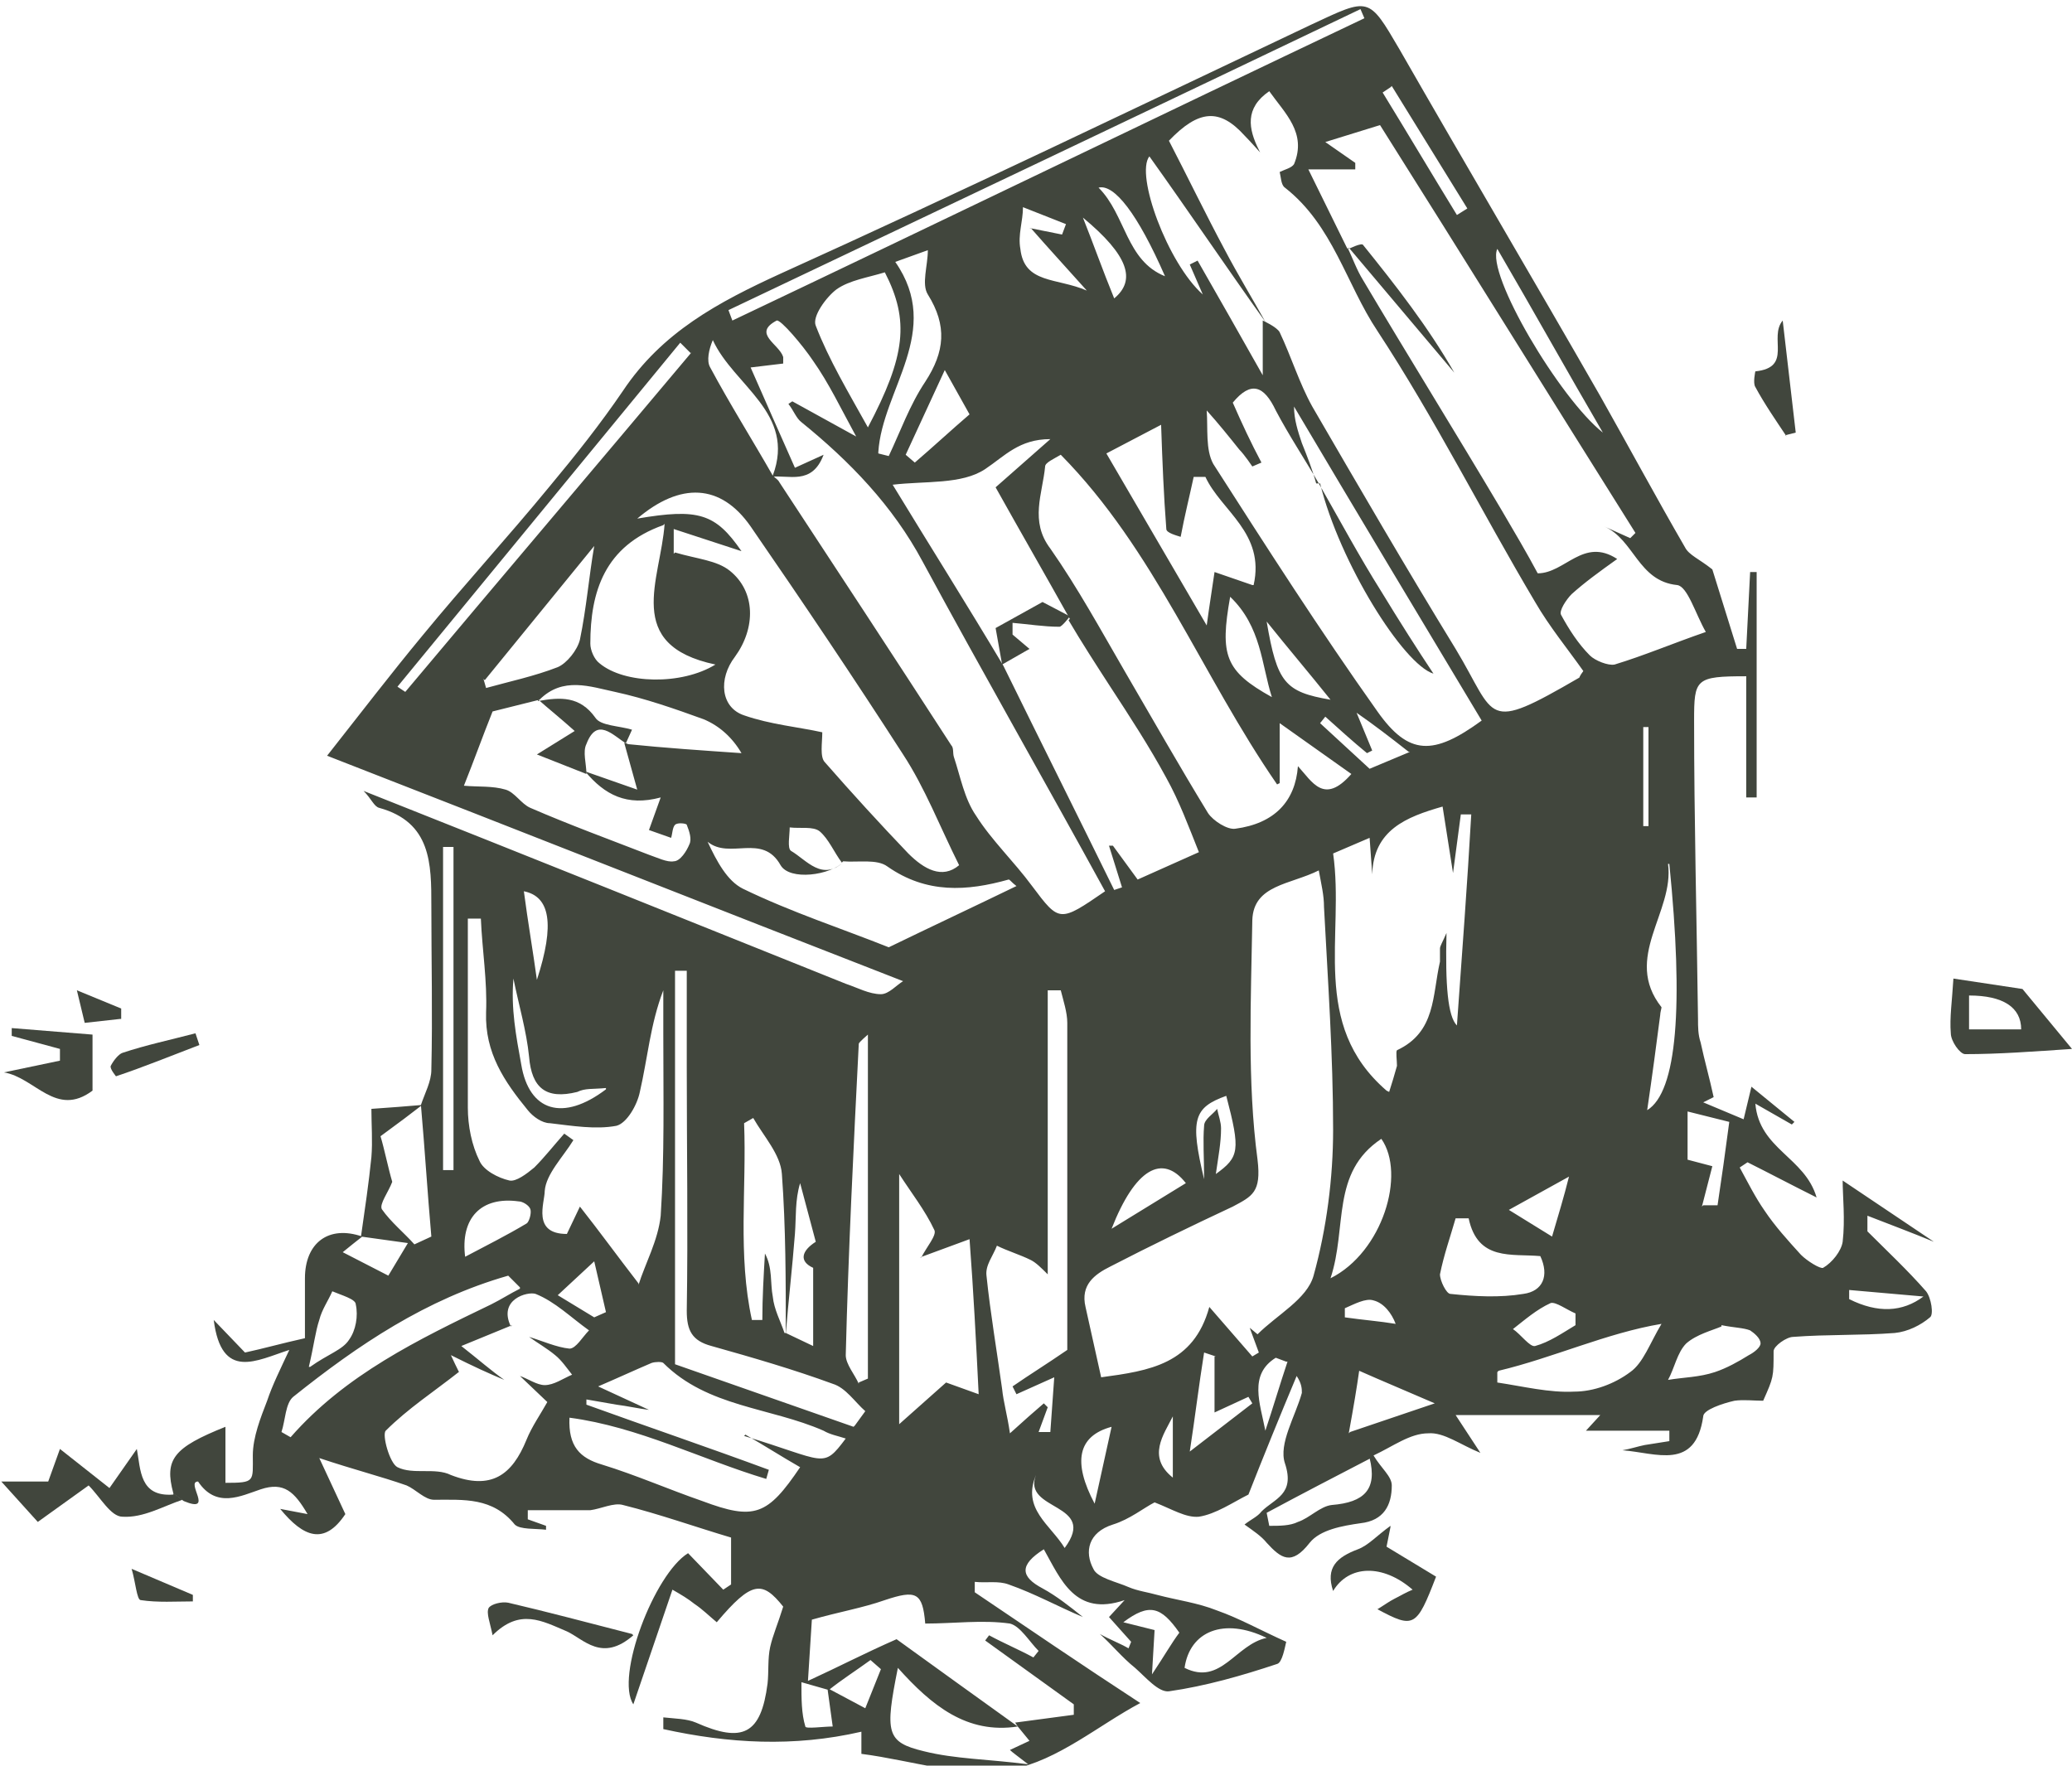 <?xml version="1.0" encoding="UTF-8"?><svg id="b" xmlns="http://www.w3.org/2000/svg" viewBox="0 0 15.9 13.55"><g id="c"><g id="d"><g id="e"><g><path d="M1.33,11.46c-.07-.26,0-.35,.4-.51v.43c.23,0,.21-.01,.21-.21,0-.14,.06-.29,.11-.42,.04-.12,.1-.24,.17-.39-.25,.08-.52,.24-.58-.23l.24,.25c.14-.03,.28-.07,.46-.11,0-.15,0-.31,0-.46,0-.27,.18-.41,.44-.32-.05,.04-.09,.07-.15,.12l.35,.18,.15-.25-.36-.05c.03-.21,.06-.41,.08-.61,.01-.12,0-.25,0-.37,.15-.01,.27-.02,.39-.03-.09,.07-.17,.13-.32,.24,.03,.1,.06,.25,.09,.35-.03,.08-.1,.17-.08,.21,.07,.1,.17,.18,.25,.27l.13-.06c-.03-.34-.05-.67-.08-1.01,.03-.09,.08-.18,.08-.27,.01-.42,0-.84,0-1.26,0-.32,0-.64-.4-.75-.04-.01-.06-.07-.12-.13,1.26,.5,2.48,.99,3.7,1.48,.09,.03,.18,.08,.27,.08,.06,0,.12-.07,.17-.1-1.49-.58-2.93-1.15-4.42-1.73,.26-.33,.49-.63,.73-.92,.32-.39,.66-.76,.98-1.15,.2-.24,.39-.48,.56-.73,.3-.45,.73-.68,1.21-.9,1.37-.62,2.72-1.27,4.07-1.91,.45-.21,.44-.22,.68,.19,.51,.89,1.03,1.77,1.54,2.66,.22,.39,.43,.78,.65,1.16,.03,.06,.11,.09,.21,.17l.19,.61h.07l.03-.59h.05v1.73h-.08v-.93c-.39,0-.4,.02-.4,.34,0,.76,.02,1.52,.03,2.29,0,.06,0,.12,.02,.18,.03,.14,.07,.28,.1,.42l-.08,.04,.31,.13,.06-.25,.33,.27-.02,.02-.28-.16c.03,.35,.38,.41,.47,.72-.2-.1-.37-.19-.53-.27l-.06,.04c.06,.11,.12,.23,.19,.33,.08,.12,.18,.23,.28,.34,.05,.05,.15,.11,.17,.1,.07-.04,.14-.13,.15-.2,.02-.17,0-.35,0-.47l.7,.47c-.17-.07-.33-.13-.51-.2,0,.07,0,.1,0,.12,.15,.15,.31,.3,.45,.46,.04,.05,.06,.18,.03,.2-.07,.06-.17,.11-.27,.12-.26,.02-.52,.01-.78,.03-.05,0-.15,.07-.15,.11,0,.2,0,.2-.08,.38-.07,0-.15-.01-.22,0-.09,.02-.24,.07-.24,.12-.06,.42-.36,.28-.62,.26,.06-.01,.12-.03,.17-.04,.06-.01,.13-.02,.19-.03v-.08h-.64l.11-.12h-1.11l.19,.29c-.15-.06-.28-.16-.4-.15-.14,0-.27,.1-.42,.17,.06,.1,.14,.16,.14,.23,0,.15-.06,.27-.24,.29-.14,.02-.31,.05-.39,.15-.14,.18-.22,.12-.33,0-.04-.05-.1-.09-.17-.14,.05-.04,.1-.06,.13-.1,.1-.1,.26-.13,.18-.37-.05-.15,.08-.36,.13-.54,0-.03,0-.07-.04-.13-.13,.31-.26,.63-.37,.91-.12,.06-.25,.15-.38,.17-.1,.01-.21-.06-.34-.11-.08,.04-.19,.13-.32,.17-.19,.06-.22,.21-.15,.34,.03,.07,.18,.1,.27,.14,.07,.03,.15,.04,.22,.06,.15,.04,.31,.06,.46,.12,.17,.06,.33,.15,.53,.24-.01,.04-.03,.16-.07,.17-.27,.09-.55,.17-.83,.21-.08,.01-.18-.11-.26-.18-.1-.08-.18-.18-.27-.26,.07,.04,.15,.07,.22,.11l.02-.05-.17-.19,.12-.13c-.38,.13-.49-.16-.62-.39-.19,.12-.18,.21-.01,.3,.11,.06,.21,.14,.31,.22-.19-.08-.37-.18-.57-.25-.08-.03-.17-.01-.26-.02v.08c.4,.27,.81,.55,1.27,.85-.32,.17-.63,.44-.99,.51-.36,.07-.76-.07-1.15-.12v-.17c-.52,.12-1.02,.09-1.52-.02v-.09c.09,.01,.18,.01,.25,.04,.36,.16,.5,.09,.55-.3,.01-.09,0-.19,.02-.28,.02-.09,.06-.18,.1-.31-.16-.2-.24-.2-.51,.12-.06-.05-.11-.1-.17-.14-.05-.04-.1-.07-.17-.11l-.3,.88c-.14-.21,.16-1,.42-1.16l.27,.28,.06-.04v-.36c-.27-.08-.55-.18-.83-.25-.07-.02-.17,.03-.25,.04-.05,0-.11,0-.16,0h-.32v.07l.14,.05v.03c-.08-.01-.2,0-.24-.04-.17-.21-.39-.19-.62-.19-.07,0-.14-.08-.21-.11-.2-.07-.4-.12-.67-.21l.2,.43c-.16,.24-.32,.18-.5-.04l.21,.04c-.1-.17-.18-.25-.36-.19-.15,.05-.34,.15-.48-.06-.1,0,.13,.25-.11,.15l-.07-.05h0Zm5.01,1.49l.3,.16,.12-.3-.08-.07c-.11,.08-.22,.15-.32,.23l-.21-.06c0,.13,0,.24,.03,.34,0,.02,.14,0,.21,0l-.04-.29Zm-1.52-7.24h-.01c.29,.03,.59,.05,.88,.07-.07-.12-.17-.21-.29-.26-.22-.08-.45-.16-.68-.21-.19-.04-.4-.12-.58,.06h0l-.36,.09c-.08,.2-.14,.37-.22,.57,.11,.01,.22,0,.32,.03,.07,.02,.12,.11,.19,.14,.3,.13,.6,.24,.91,.36,.06,.02,.14,.06,.19,.05,.05,0,.1-.08,.12-.13,.02-.04,0-.1-.02-.15,0-.01-.07-.02-.09,0-.02,.02-.02,.07-.03,.1l-.17-.06,.09-.25c-.26,.07-.43-.02-.58-.2l.4,.14-.1-.36h0Zm-.89,4.46l-.39,.16c.14,.11,.23,.19,.33,.26-.12-.05-.23-.1-.41-.19,.05,.11,.07,.14,.06,.13-.19,.15-.39,.28-.56,.45-.03,.03,.03,.25,.09,.28,.12,.06,.29,0,.41,.06,.31,.12,.47,0,.58-.27,.04-.1,.11-.2,.16-.29l-.21-.2c.06,.02,.13,.07,.19,.07,.07,0,.14-.05,.21-.08-.04-.05-.08-.11-.13-.15-.06-.05-.13-.09-.2-.14,.1,.03,.21,.08,.31,.09,.05,0,.1-.09,.15-.14-.14-.1-.26-.22-.41-.28-.06-.02-.29,.04-.19,.25h0Zm2.1,.06l.21,.1v-.6c-.11-.05-.09-.13,.02-.2l-.12-.45c-.04,.13-.03,.26-.04,.39-.02,.26-.05,.51-.07,.77,0-.41,0-.82-.03-1.23-.01-.15-.14-.29-.22-.43l-.07,.04c.02,.5-.05,1.01,.06,1.51h.08c0-.17,.01-.34,.02-.51,.06,.11,.04,.23,.06,.33,.01,.1,.06,.19,.09,.28h0Zm-.32,.79c.63,.19,.6,.26,.78,.02-.06-.02-.12-.03-.17-.06-.41-.18-.89-.18-1.23-.52-.01-.01-.06-.01-.09,0-.14,.06-.27,.12-.41,.18l.39,.18c-.08-.01-.17-.03-.25-.04l-.23-.04v.04c.47,.17,.94,.33,1.4,.5l-.02,.07c-.5-.15-.98-.4-1.51-.47-.01,.22,.08,.31,.25,.36,.26,.08,.51,.19,.77,.28,.4,.15,.5,.11,.75-.26-.14-.08-.28-.17-.42-.25h0Zm.75-4.4c-.06-.08-.1-.18-.17-.24-.05-.04-.15-.02-.23-.03,0,.06-.02,.16,.01,.18,.12,.07,.24,.24,.41,.08-.11,.11-.42,.15-.49,.03-.14-.25-.39-.04-.56-.18,.07,.15,.15,.3,.27,.36,.37,.18,.77,.31,1.12,.45,.33-.16,.65-.31,.98-.47-.04-.03-.05-.05-.06-.05-.32,.09-.63,.11-.93-.1-.08-.06-.23-.03-.34-.04h0Zm1.33,6.6l.45-.06v-.08l-.68-.49,.03-.04c.11,.06,.23,.11,.34,.17l.04-.05c-.07-.07-.14-.19-.22-.21-.21-.03-.43,0-.65,0-.02-.24-.07-.26-.31-.18-.17,.06-.35,.09-.56,.15l-.03,.47c.24-.11,.43-.21,.68-.32,.29,.21,.61,.44,.93,.67-.39,.06-.66-.16-.92-.45-.1,.5-.09,.57,.2,.64,.24,.06,.49,.06,.8,.1-.09-.07-.12-.09-.14-.11l.15-.07-.09-.11h0Zm.42-8.47c-.19-.34-.38-.67-.57-1.01l.42-.37c-.24,0-.35,.13-.5,.23-.18,.12-.46,.09-.71,.12,.28,.46,.57,.92,.85,1.39,.28,.57,.57,1.15,.85,1.72l.06-.02-.1-.32h.03l.19,.26,.47-.21c-.08-.2-.15-.39-.25-.57-.13-.24-.28-.47-.43-.7-.11-.17-.22-.34-.32-.51h0Zm1.91-1.04c-.11-.19-.23-.37-.33-.56-.09-.19-.19-.23-.33-.06,.07,.16,.14,.31,.22,.46l-.07,.03s-.06-.09-.1-.13c-.08-.1-.16-.2-.25-.3,.01,.14-.01,.3,.05,.41,.41,.64,.82,1.28,1.26,1.9,.24,.34,.43,.34,.8,.07-.48-.8-.96-1.6-1.44-2.41,0,.1,.03,.19,.06,.28,.04,.1,.08,.2,.11,.31h0Zm-4.19-.06c.18-.48-.3-.69-.46-1.04-.03,.07-.05,.16-.02,.21,.15,.28,.32,.55,.48,.83,.02,.02,.04,.03,.05,.05,.44,.67,.88,1.34,1.32,2.02,.02,.02,.01,.06,.02,.09,.05,.15,.08,.32,.17,.45,.12,.19,.29,.35,.43,.54,.21,.28,.21,.28,.56,.04-.46-.84-.94-1.68-1.4-2.53-.23-.43-.56-.77-.93-1.07-.04-.03-.06-.09-.1-.14l.03-.02,.49,.27c-.12-.22-.21-.41-.33-.58-.08-.12-.25-.32-.28-.31-.19,.1,.02,.18,.05,.28v.05l-.25,.03c.11,.25,.22,.5,.34,.77l.22-.1c-.09,.24-.27,.15-.41,.17Zm4.41-1.75c.04,.08,.07,.17,.12,.25,.35,.59,.71,1.17,1.06,1.76,.1,.17,.2,.34,.28,.49,.21,0,.35-.28,.61-.11-.14,.1-.25,.18-.35,.27-.04,.04-.1,.13-.08,.16,.06,.11,.13,.22,.22,.31,.04,.04,.14,.08,.19,.07,.23-.07,.44-.16,.7-.25-.08-.14-.14-.35-.22-.36-.3-.03-.33-.35-.56-.45l.2,.09,.04-.04c-.66-1.05-1.31-2.1-1.96-3.13l-.42,.13,.23,.16v.05h-.36l.3,.61h0Zm-.67-.73s-.08-.09-.12-.13c-.19-.21-.35-.2-.58,.04,.14,.27,.28,.56,.43,.84,.1,.19,.21,.37,.31,.55-.3-.42-.59-.85-.89-1.27-.11,.14,.14,.82,.41,1.06l-.1-.23,.06-.03c.16,.28,.32,.56,.5,.88v-.42s.11,.05,.13,.09c.09,.19,.15,.39,.25,.57,.36,.62,.72,1.24,1.1,1.86,.32,.53,.21,.65,.95,.22,0,0,0-.01,.03-.05-.12-.17-.26-.34-.37-.53-.41-.69-.77-1.41-1.21-2.08-.24-.36-.34-.81-.71-1.1-.03-.02-.03-.08-.04-.12,.04-.02,.09-.03,.11-.06,.1-.24-.07-.39-.19-.56-.19,.13-.16,.29-.08,.45h0Zm-.39,8.86l.33,.38,.05-.03-.07-.19,.06,.05c.15-.15,.38-.27,.43-.45,.1-.36,.15-.75,.15-1.12,0-.57-.04-1.14-.07-1.71,0-.09-.02-.17-.04-.28-.22,.11-.5,.11-.51,.38-.01,.61-.04,1.24,.04,1.84,.03,.25-.04,.28-.19,.36-.32,.15-.63,.3-.94,.46-.12,.06-.23,.14-.19,.31,.04,.18,.08,.36,.12,.54,.37-.05,.71-.1,.83-.54h0Zm.52-4.01c-.58-.84-.94-1.8-1.66-2.53-.05,.03-.12,.06-.12,.09-.02,.21-.12,.42,.04,.63,.21,.3,.39,.63,.57,.94,.21,.36,.42,.73,.64,1.09,.04,.06,.15,.13,.21,.12,.3-.04,.46-.21,.48-.48,.11,.12,.2,.3,.41,.06l-.55-.39v.46h0Zm-4.62-1.78c.17,.05,.32,.06,.42,.14,.2,.16,.2,.44,.04,.66-.13,.17-.11,.39,.07,.45,.2,.07,.42,.09,.6,.13,0,.08-.02,.19,.02,.23,.21,.24,.42,.47,.64,.7,.12,.12,.26,.2,.39,.09-.15-.3-.26-.59-.43-.85-.38-.59-.77-1.17-1.17-1.75-.23-.33-.54-.34-.87-.06,.47-.08,.6-.04,.8,.25l-.52-.17v.19h0Zm5.48,4.14c.02-.06,.04-.13,.06-.2,0-.04-.01-.11,0-.12,.3-.14,.27-.42,.33-.68,0-.03,0-.07,0-.1,0-.02,.02-.05,.05-.12-.01,.4,.01,.64,.08,.71,.04-.56,.08-1.09,.11-1.62h-.08l-.06,.45-.08-.51c-.28,.08-.53,.18-.54,.52l-.02-.28-.28,.12c.09,.63-.18,1.31,.41,1.82h0Zm-5.76,1.48c.05-.16,.15-.34,.17-.53,.03-.46,.02-.92,.02-1.39v-.34c-.1,.26-.12,.52-.18,.78-.02,.1-.1,.24-.18,.26-.16,.03-.34,0-.51-.02-.06,0-.13-.05-.17-.1-.18-.22-.33-.44-.32-.75,.01-.24-.03-.48-.04-.72h-.1c0,.49,0,.97,0,1.45,0,.14,.03,.29,.09,.41,.03,.07,.14,.13,.23,.15,.05,.01,.13-.05,.19-.1,.08-.08,.15-.17,.23-.26l.07,.05c-.08,.13-.21,.26-.22,.39,0,.09-.1,.33,.17,.33l.1-.21c.15,.19,.28,.37,.45,.59h0Zm3.14-.08c-.05-.05-.09-.09-.13-.11-.08-.04-.18-.07-.26-.11-.03,.08-.09,.15-.08,.23,.03,.29,.08,.58,.12,.87,.01,.1,.04,.2,.06,.34,.11-.1,.19-.17,.26-.23l.03,.03-.07,.19h.09l.03-.42-.29,.13-.03-.06c.13-.09,.26-.17,.42-.28,0-.8,0-1.65,0-2.51,0-.08-.03-.17-.05-.25h-.1v2.2h0Zm-.97-.13c.04-.08,.12-.17,.1-.21-.07-.15-.18-.29-.27-.43v1.92l.36-.32,.25,.09c-.02-.41-.04-.79-.07-1.19l-.38,.14h0Zm2.55-5.16c.09-.4-.25-.57-.37-.83h-.09c-.03,.14-.07,.3-.1,.46-.03-.01-.11-.03-.11-.06-.02-.26-.03-.51-.04-.8l-.42,.22,.77,1.32c.02-.15,.04-.27,.06-.41l.29,.1h0Zm-3.06,6.45l.08-.11c-.08-.07-.15-.18-.25-.21-.3-.11-.61-.2-.93-.29-.15-.04-.19-.12-.19-.27,.01-.62,0-1.25,0-1.87v-.74h-.09v3.02l1.37,.48h0Zm-1.47-6.91c-.45,.16-.56,.51-.56,.91,0,.05,.03,.12,.07,.15,.19,.16,.63,.17,.89,.01-.71-.15-.42-.65-.39-1.08Zm1.7-1.94c-.13,.04-.27,.06-.37,.13-.08,.06-.19,.21-.16,.28,.1,.26,.25,.51,.4,.78,.29-.55,.32-.82,.13-1.19h0Zm-.2,8.52l.07-.03v-2.64s-.07,.06-.07,.07c-.04,.79-.08,1.59-.1,2.39,0,.07,.07,.15,.1,.22h0ZM5.59,2.38l.03,.08c1.62-.77,3.23-1.55,4.85-2.32l-.03-.07c-1.61,.77-3.23,1.54-4.85,2.31h0Zm-1.6,7.5l-.09-.09c-.63,.18-1.15,.53-1.65,.93-.06,.05-.06,.18-.09,.27l.07,.04c.42-.48,.98-.75,1.54-1.02,.08-.04,.14-.08,.22-.12h0Zm-.28-4.67l.02,.07c.18-.05,.37-.09,.55-.16,.07-.03,.15-.13,.17-.21,.05-.24,.07-.49,.11-.72l-.84,1.03h0Zm1.59-2.5l-.08-.08-2.17,2.64,.06,.04c.73-.87,1.47-1.74,2.2-2.61h0Zm6.19,7.82v.08c.2,.03,.4,.08,.59,.07,.15,0,.31-.06,.43-.15,.1-.07,.15-.22,.24-.37-.42,.07-.83,.26-1.25,.36h0Zm-.21-1.18h-.11c-.04,.14-.09,.28-.12,.43,0,.05,.05,.15,.08,.15,.19,.02,.38,.03,.56,0,.15-.02,.2-.14,.13-.29-.22-.02-.48,.04-.55-.29h0Zm-.68-.61c-.39,.26-.26,.68-.39,1.07,.4-.2,.58-.8,.39-1.07Zm-7.2,.24h.08v-2.48h-.08v2.48Zm9.4-2.35c.05,.37-.35,.72-.05,1.1,0,.01-.01,.04-.01,.06-.03,.23-.06,.46-.1,.73,.23-.14,.28-.8,.17-1.89h0ZM6.74,3.48l.08,.02c.09-.19,.16-.39,.28-.57,.15-.23,.17-.43,.02-.67-.05-.08,0-.22,0-.34l-.25,.09c.37,.53-.1,.98-.13,1.46h0Zm6.47,6.7c-.07,.03-.19,.06-.27,.13-.07,.07-.09,.19-.14,.28,.12-.02,.24-.02,.36-.06,.09-.03,.18-.08,.26-.13,.04-.02,.09-.06,.09-.09,0-.04-.05-.08-.08-.1-.05-.02-.12-.02-.22-.04ZM11.49,1.91c-.09,.19,.48,1.15,.81,1.41-.28-.48-.53-.93-.81-1.41Zm-.97,9.28c-.27,.14-.54,.28-.8,.42l.02,.1c.08,0,.16,0,.22-.03,.09-.03,.17-.12,.26-.13,.25-.02,.35-.12,.29-.36ZM7.9,1.75l.25,.05,.03-.08-.33-.13c0,.11-.04,.21-.02,.32,.03,.27,.28,.22,.51,.32-.17-.19-.29-.32-.43-.48Zm2.46,9.24c.24-.08,.41-.14,.65-.22-.23-.1-.4-.17-.58-.25-.02,.14-.04,.26-.08,.48h0Zm2.71-1.74h.11c.03-.2,.06-.41,.09-.64l-.32-.08v.37l.19,.05-.08,.31h0ZM6.95,3.49l.07,.06c.14-.12,.28-.25,.42-.37l-.19-.34-.3,.65Zm2.81,1.86c-.08-.25-.08-.54-.32-.77-.08,.45-.04,.57,.32,.77Zm-.82-3.23c-.21-.48-.39-.71-.51-.68,.21,.21,.21,.56,.51,.68Zm.39,8.29l-.09-.03c-.04,.25-.07,.5-.11,.76l.48-.37-.03-.05-.26,.12v-.43h0Zm-6.95,.08c.14-.1,.25-.13,.3-.21,.05-.07,.07-.18,.05-.27,0-.04-.11-.07-.18-.1-.03,.07-.08,.14-.1,.22-.03,.09-.04,.19-.08,.36h0Zm2.27-2.14c-.1,.01-.16,0-.22,.03-.24,.06-.35-.03-.37-.27-.02-.2-.08-.4-.12-.6-.02,.23,.02,.44,.06,.66,.06,.36,.32,.44,.65,.19h0Zm-1.09,1.3c.17-.09,.33-.17,.48-.26,.02-.01,.04-.08,.03-.11-.01-.03-.06-.06-.09-.06-.29-.04-.45,.13-.41,.43h0Zm6.16,2.92c-.33-.16-.59-.05-.63,.23,.28,.14,.39-.18,.63-.23Zm-1.19-3.14l.57-.35c-.18-.23-.39-.11-.57,.35Zm-.13,2.11l.13-.59c-.26,.07-.3,.27-.13,.59Zm3.69-1.37v-.09c-.07-.03-.15-.09-.19-.08-.11,.05-.2,.13-.29,.2,.06,.04,.13,.14,.17,.13,.11-.03,.21-.1,.31-.16Zm-1.88-4.8c-.16-.2-.33-.4-.49-.6,.08,.47,.14,.54,.49,.6Zm-.88,3.64c.18-.13,.19-.18,.08-.6-.25,.09-.28,.18-.17,.64,0-.17-.01-.29,0-.41,0-.05,.07-.09,.1-.13,.01,.05,.03,.1,.03,.15,0,.11-.02,.21-.04,.35h0Zm-.78-6.72c.17-.14,.11-.33-.24-.62,.08,.2,.15,.4,.24,.62Zm2.26,3.48c-.14-.11-.27-.21-.4-.3l.12,.29-.04,.02c-.11-.09-.22-.19-.32-.28l-.04,.05,.38,.35,.31-.13h0Zm.76,3.51l.34,.21c.05-.17,.09-.3,.13-.46l-.47,.26h0ZM10.67,.67l-.06,.04c.19,.31,.38,.63,.57,.94l.08-.05c-.19-.31-.39-.63-.58-.94h0ZM4.12,7.52c.14-.43,.1-.64-.1-.68,.03,.23,.07,.46,.1,.68Zm8.49-1.18h.04v-.76h-.04v.76h0Zm1.58,3.56v.07c.22,.11,.41,.1,.57-.02l-.57-.05h0Zm-5.35,2.95c.1-.15,.15-.24,.21-.32-.14-.2-.23-.23-.43-.08l.24,.06-.02,.34Zm-.67-.97c.26-.35-.33-.28-.22-.56-.11,.26,.11,.38,.22,.56Zm-3.61-1.77l.09-.04-.09-.39-.28,.26,.28,.17Zm5.31,.34l-.08-.03c-.21,.13-.12,.35-.08,.56,.06-.18,.11-.35,.17-.53Zm.45-.41v.07c.14,.02,.27,.03,.39,.05-.03-.08-.09-.16-.17-.18-.06-.02-.15,.03-.22,.06h0Zm-1.32,.83c-.07,.14-.2,.31,0,.47v-.47Z" fill="#41463d"/><path d="M1.33,11.46l.07,.05c-.15,.05-.3,.14-.46,.13-.09,0-.17-.15-.26-.24l-.39,.28-.28-.31H.37l.09-.25,.38,.3,.21-.3c.03,.16,.02,.37,.28,.35h0Z" fill="#41463d"/><path d="M14.99,7.51l.53,.08c.14,.17,.24,.29,.38,.46-.3,.02-.56,.04-.82,.04-.04,0-.11-.1-.11-.16-.01-.12,.01-.25,.02-.42Zm.12,.39h.4c0-.17-.14-.26-.4-.26v.26Z" fill="#41463d"/><path d="M10.67,11.72l-.03,.15,.38,.23c-.15,.39-.17,.4-.45,.25,.05-.03,.09-.06,.13-.08,.04-.02,.09-.05,.14-.07-.23-.2-.49-.19-.61,.01-.06-.18,.03-.26,.19-.32,.08-.03,.14-.1,.25-.18h0Z" fill="#41463d"/><path d="M.71,8.37c-.28,.21-.44-.1-.68-.14l.43-.09v-.09l-.37-.1v-.06l.62,.05v.42h0Z" fill="#41463d"/><path d="M4.86,12.55c-.24,.21-.38,.03-.51-.03-.19-.08-.36-.18-.57,.03-.02-.1-.05-.17-.03-.21,.02-.03,.1-.05,.15-.04,.3,.07,.6,.15,.95,.24h0Z" fill="#41463d"/><path d="M13.71,3.35c-.08-.12-.17-.25-.24-.38-.02-.03,0-.12,0-.12,.29-.03,.1-.26,.21-.39l.1,.86-.08,.02h0Z" fill="#41463d"/><path d="M1.5,7.93l.03,.09c-.21,.08-.43,.17-.64,.24,0,0-.05-.06-.04-.08,.02-.04,.06-.09,.09-.1,.18-.06,.37-.1,.56-.15Z" fill="#41463d"/><path d="M1.01,12.04l.47,.2v.05c-.13,0-.27,.01-.4-.01-.03,0-.04-.14-.07-.24h0Z" fill="#41463d"/><path d="M.92,7.82l-.27,.03-.06-.25,.34,.14v.08h-.01Z" fill="#41463d"/><path d="M4.13,5.38c.17-.03,.32-.04,.44,.13,.04,.06,.18,.06,.28,.09l-.05,.11h.01c-.11-.07-.23-.21-.31,0-.03,.06,0,.15,0,.23l-.38-.15,.29-.18c-.1-.09-.2-.17-.29-.25h0Z" fill="#41463d"/><path d="M10.35,1.91s.1-.05,.11-.03c.25,.31,.5,.63,.7,.98-.27-.32-.54-.64-.81-.96h0Z" fill="#41463d"/><path d="M10.12,3.71c.16,.28,.31,.56,.48,.83,.14,.23,.28,.45,.4,.63-.23-.07-.72-.85-.87-1.46h0Z" fill="#41463d"/><path d="M7.69,5.1l-.05-.28,.36-.2,.21,.11s-.06,.08-.08,.08c-.12,0-.24-.02-.36-.03v.09l.13,.11-.21,.12h0Z" fill="#41463d"/></g></g></g></g></svg>